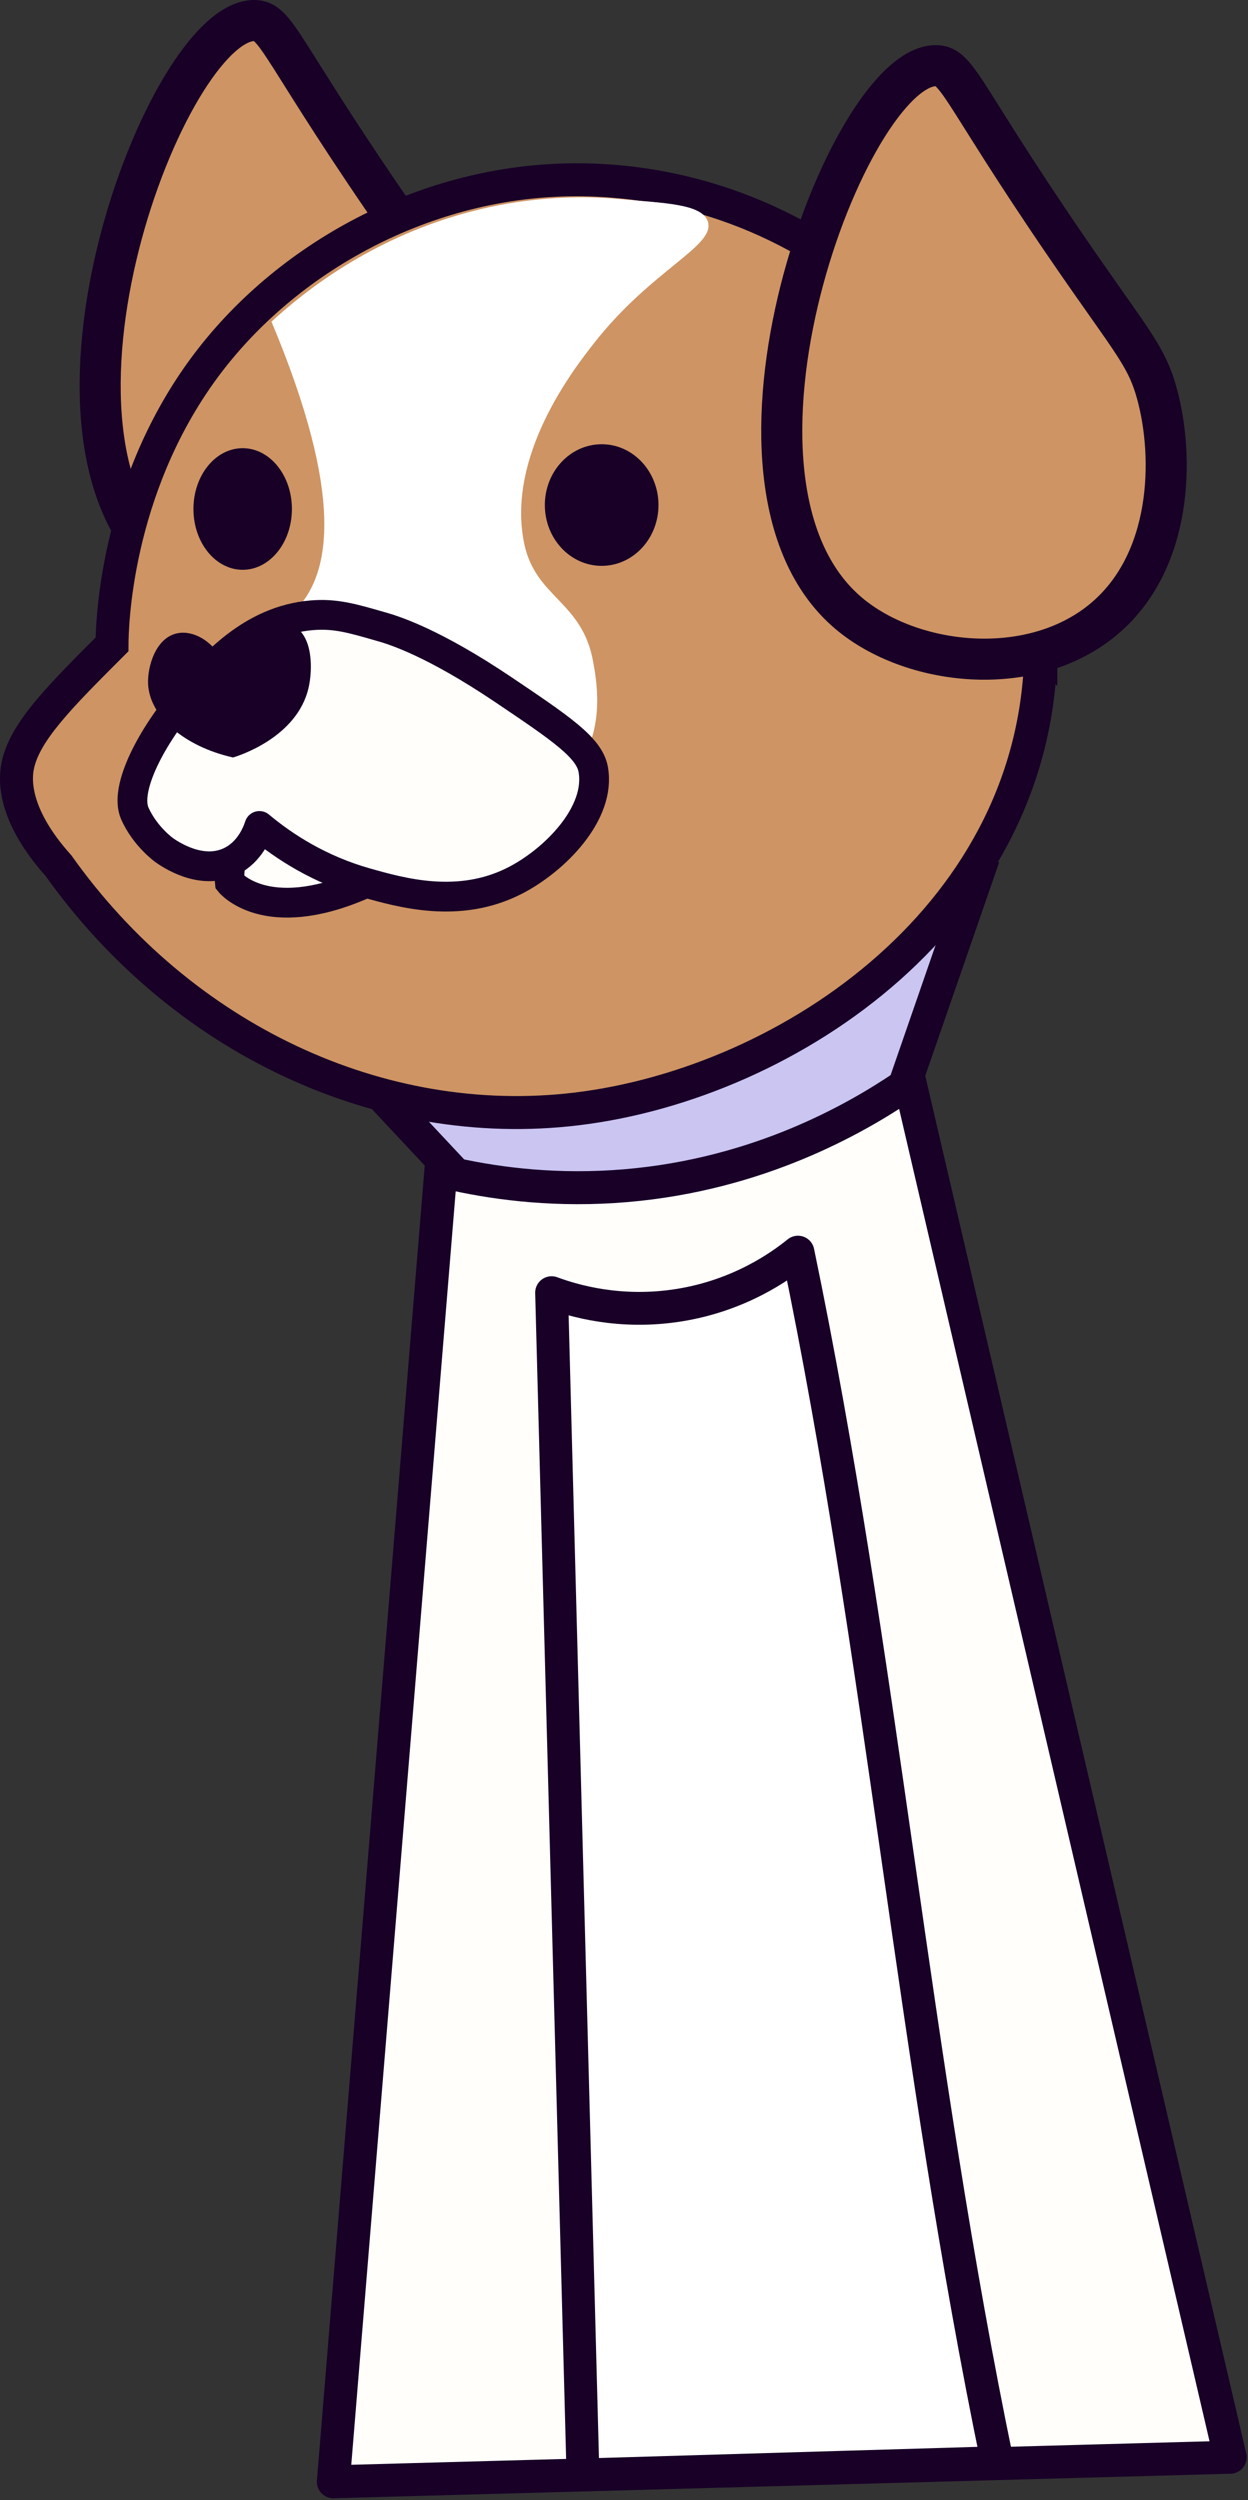 <svg width="418" height="837" viewBox="0 0 418 837" fill="none" xmlns="http://www.w3.org/2000/svg">
    <rect x="0" y="0" width="418" height="837" fill="#333333" stroke="none"/>
    <g clip-path="url(#clip0_319_584)">
    <path d="M412.02 822.68L111.65 830.9L147.83 389.84C199.62 378.46 251.4 367.08 303.19 355.71C321.33 433.54 339.47 511.37 357.61 589.2C375.75 667.03 393.89 744.86 412.03 822.69L412.02 822.68Z" fill="#FFFEFB" stroke="#180027" stroke-width="11.04" stroke-linecap="round" stroke-linejoin="round"/>
    <path d="M334.06 824.51L195.26 828.61C191.76 696.67 188.25 564.73 184.75 432.79C191.86 435.42 207.64 440.17 227.53 436.96C247.73 433.71 261.37 423.99 267.27 419.22C295.31 554.31 306.03 689.41 334.07 824.5L334.06 824.51Z" fill="white" stroke="#180027" stroke-width="11" stroke-linecap="round" stroke-linejoin="round"/>
    <path d="M136.53 78.52C93.529 16.95 92.98 6.74 84.999 6.88C55.709 7.37 3.51 145.89 55.95 190.21C76.829 207.86 116.49 212.41 140.81 192.66C164.56 173.37 165.04 137.94 159.21 116.69C156.1 105.33 151.85 100.45 136.54 78.52H136.53Z" fill="#CE9463" stroke="#180027" stroke-width="13.75" stroke-miterlimit="10"/>
    <path d="M326.209 296.21C318.439 318.64 310.669 341.08 302.899 363.51C286.479 374.64 254.069 393.18 209.689 396.96C186.809 398.91 167.209 396.39 152.629 393.22C138.079 377.69 123.539 362.15 108.989 346.62C181.399 329.82 253.809 313.01 326.209 296.21Z" fill="#CBC5F2" stroke="#180027" stroke-width="11.04" stroke-miterlimit="10"/>
    <path d="M348.62 215.74C348.62 130.41 278.4 60.19 193.07 60.19C142.86 60.19 95.6 86.2 68.32 123.28C38.289 164.1 37.539 210.53 37.52 215.74C19.97 233.29 8.26 245 5.94 256.37C5.17 260.13 3.73 272.17 19.619 289.86C60.719 347.71 127.28 379.18 193.06 371.28C264.86 362.66 348.61 305.6 348.61 215.73L348.62 215.74Z" fill="#CE9463" stroke="#180027" stroke-width="11.04" stroke-miterlimit="10"/>
    <path d="M364.82 93.631C321.82 32.061 321.27 21.851 313.29 21.991C284 22.481 231.8 161.001 284.24 205.321C305.12 222.971 344.78 227.521 369.1 207.771C392.85 188.481 393.33 153.051 387.5 131.801C384.39 120.441 380.14 115.561 364.83 93.631H364.82Z" fill="#CE9463" stroke="#180027" stroke-width="13.75" stroke-miterlimit="10"/>
    <path d="M90.919 107.69C102.949 96.66 124.259 80.32 154.599 71.69C165.239 68.66 184.339 64.49 207.849 66.67C222.309 68.01 235.079 68.2 237.069 74.13C239.829 82.36 218.389 90.08 198.919 114.94C192.299 123.4 169.549 152.44 175.549 181.85C179.309 200.29 195.179 201.15 198.729 221.9C199.429 225.98 203.289 244.16 193.039 257.05C182.409 270.4 159.929 274.05 137.869 265.27L66.199 272.12C64.069 259.96 63.239 242.89 72.259 228.1C80.749 214.18 91.999 212.03 99.759 203.45C110.419 191.66 115.589 166.5 90.929 107.7L90.919 107.69Z" fill="white"/>
    <path d="M201.519 189.45C212.029 189.45 220.549 180.335 220.549 169.09C220.549 157.846 212.029 148.73 201.519 148.73C191.009 148.73 182.489 157.846 182.489 169.09C182.489 180.335 191.009 189.45 201.519 189.45Z" fill="#180027"/>
    <path d="M81.279 190.771C90.386 190.771 97.769 181.655 97.769 170.411C97.769 159.166 90.386 150.051 81.279 150.051C72.172 150.051 64.789 159.166 64.789 170.411C64.789 181.655 72.172 190.771 81.279 190.771Z" fill="#180027"/>
    <path d="M76.979 295.39C76.979 295.39 88.859 310.14 120.999 296.31C153.139 282.48 103.879 271.24 103.879 271.24C103.879 271.24 74.709 274.59 76.979 295.39Z" fill="#FFFEFB" stroke="#180027" stroke-width="9.97" stroke-miterlimit="10"/>
    <path d="M127.86 209.851C132.09 211.071 145.19 215.141 168.75 231.011C187.81 243.851 197.35 250.271 198.68 257.551C201.39 272.301 185.75 288.071 172.36 294.881C153.67 304.391 134.47 298.901 122.64 295.571C107.05 291.181 95.16 283.451 86.88 276.531C86.2 278.621 83.79 285.161 77.35 288.361C67.39 293.301 56.72 285.831 54.98 284.611C54.98 284.611 48.61 280.071 45.18 272.401C41.41 263.951 51.1 246.121 62.35 233.051C71.14 222.841 84.17 207.711 104.37 206.001C112.25 205.331 117.95 206.991 127.85 209.861L127.86 209.851Z" fill="#FFFEFB" stroke="#180027" stroke-width="9.97" stroke-linejoin="round"/>
    <path d="M78.029 253.601C61.359 249.841 50.049 239.621 49.599 228.941C49.359 223.181 52.119 213.541 59.349 212.031C64.589 210.931 70.789 214.391 74.389 220.741C81.549 210.001 92.429 206.241 98.439 209.591C104.879 213.181 104.719 224.221 103.369 230.191C99.569 246.981 79.689 253.121 78.029 253.611V253.601Z" fill="#180027"/>
    </g>
    <defs>
    <clipPath id="clip0_319_584">
    <rect width="417.54" height="836.42" fill="white"/>
    </clipPath>
    </defs>
</svg>
